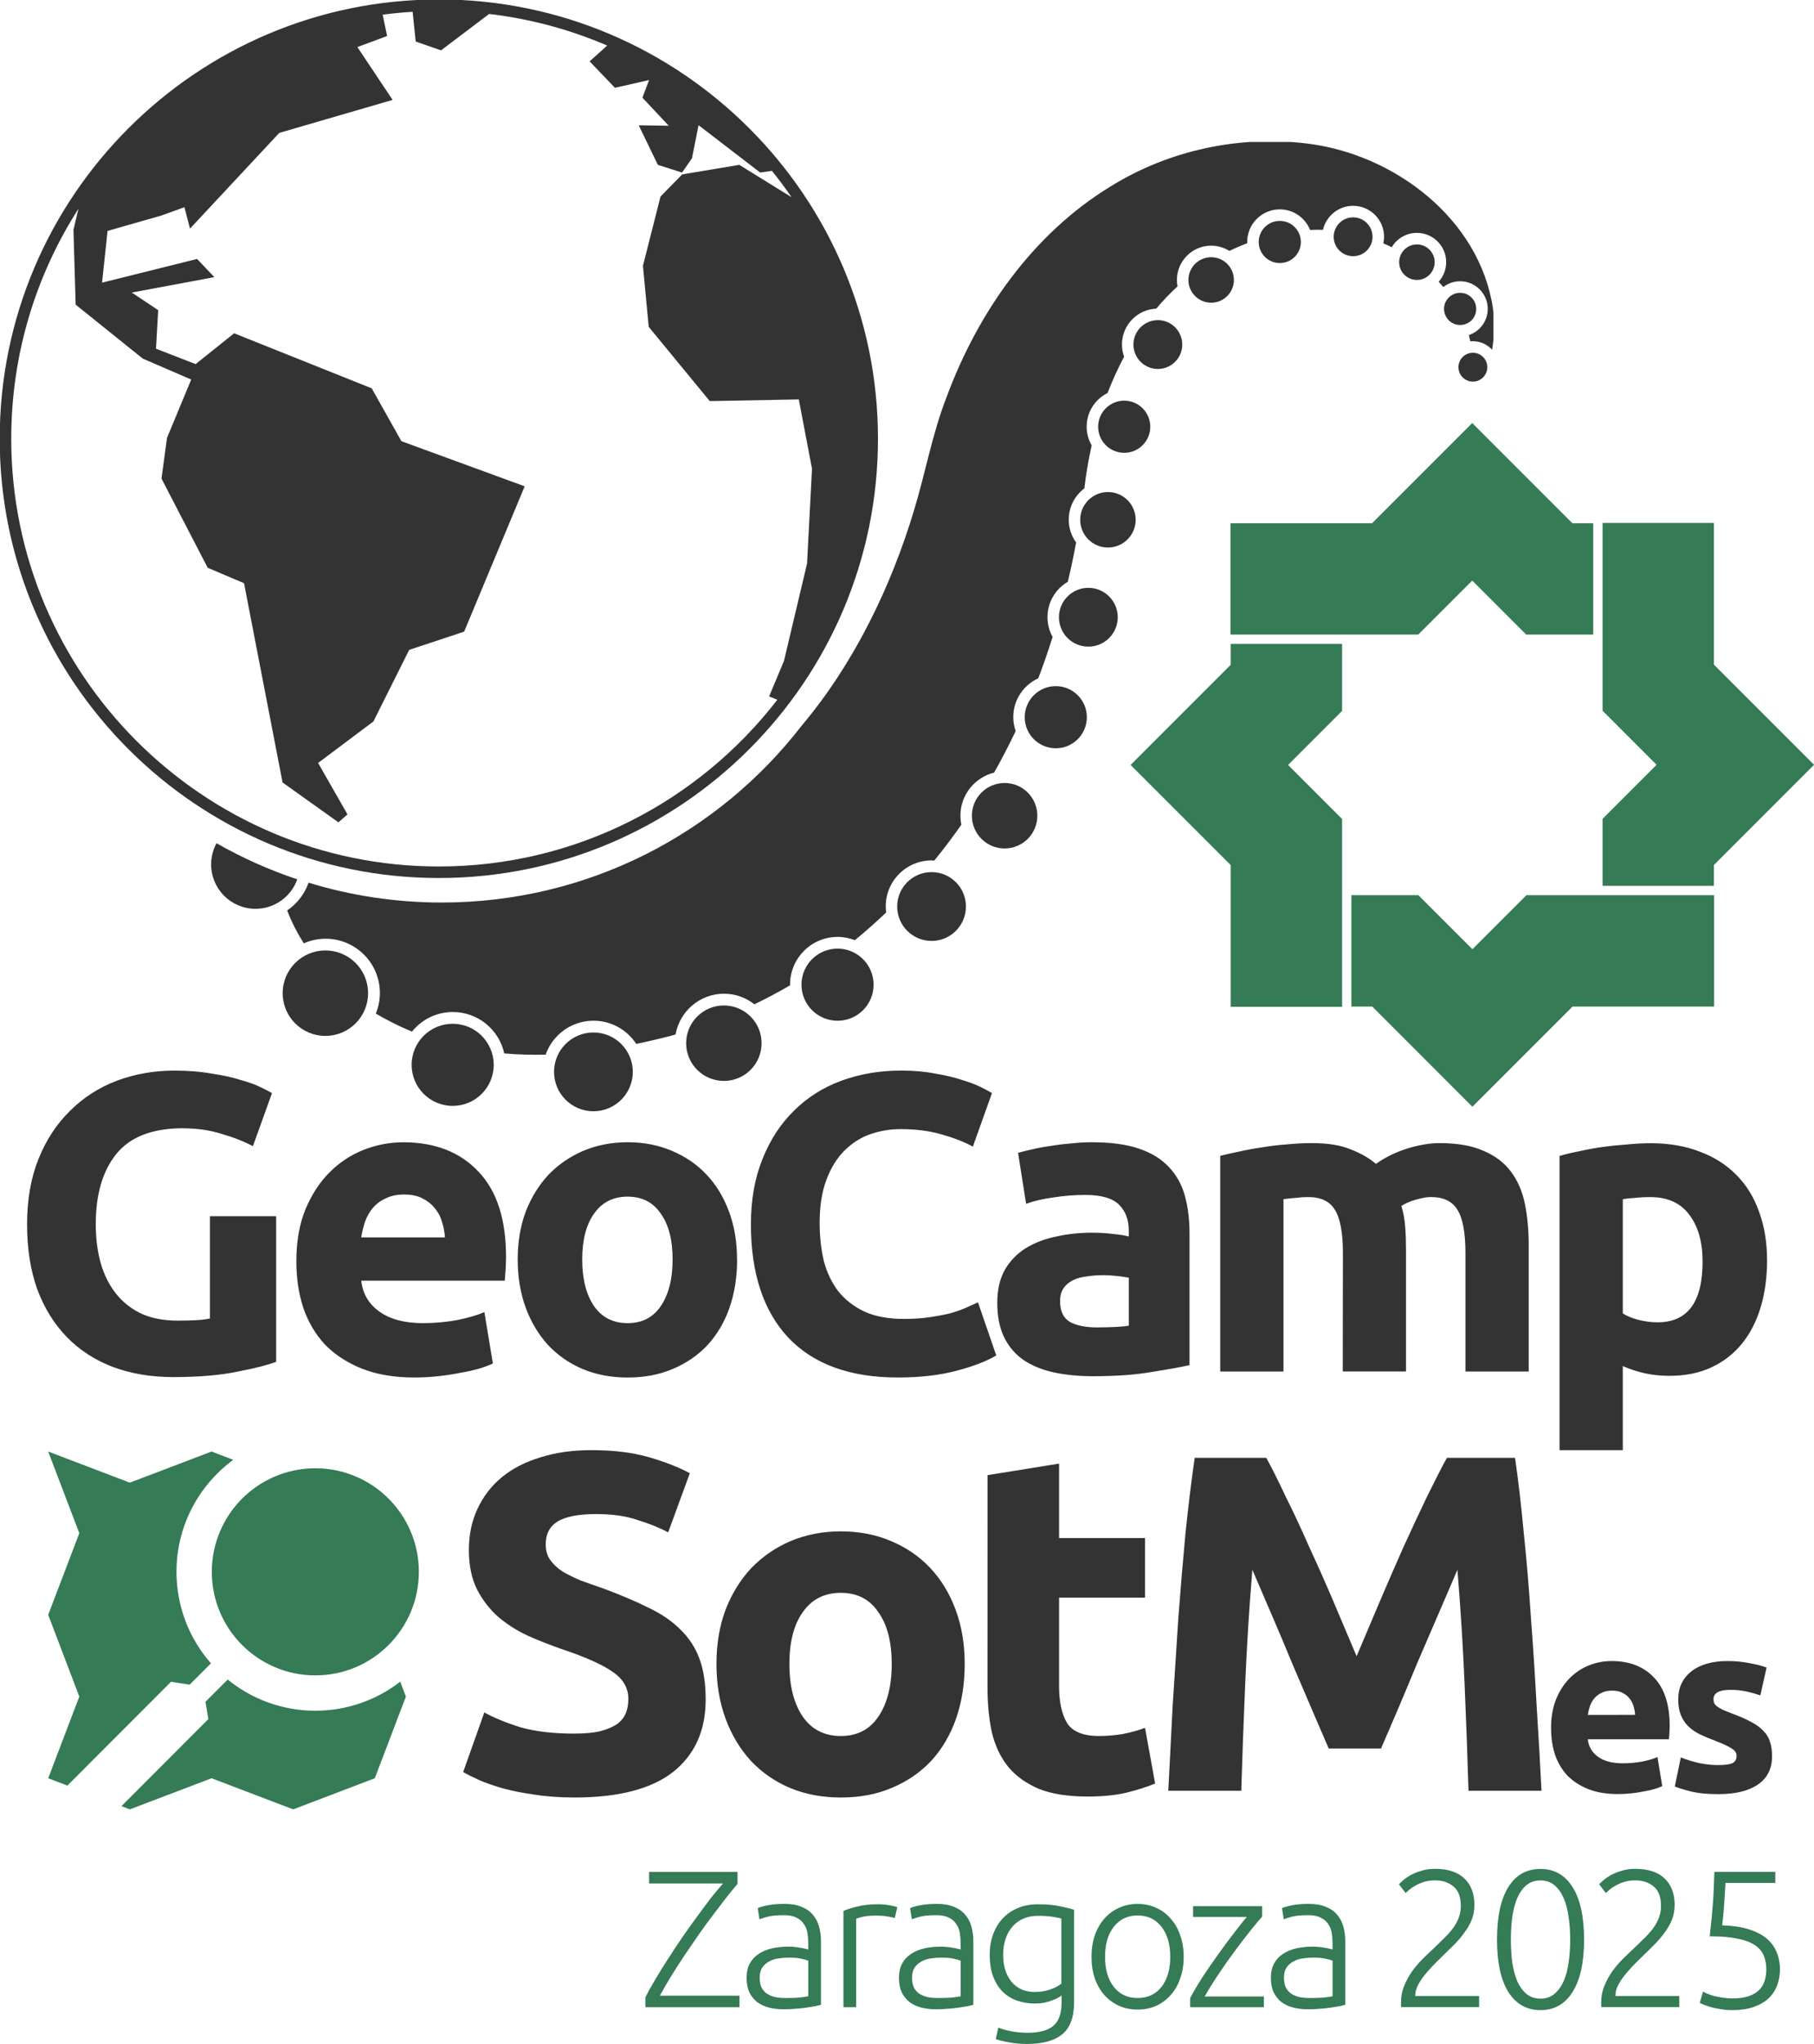 <?xml version="1.0" encoding="UTF-8" standalone="no"?>
<!-- Created with Inkscape (http://www.inkscape.org/) -->

<svg
   width="95.958mm"
   height="108.082mm"
   viewBox="0 0 47.979 54.041"
   version="1.1"
   id="svg1"
   inkscape:version="1.4 (e7c3feb100, 2024-10-09)"
   sodipodi:docname="logo_geocamp_sotm_2025_web.svg"
   xmlns:inkscape="http://www.inkscape.org/namespaces/inkscape"
   xmlns:sodipodi="http://sodipodi.sourceforge.net/DTD/sodipodi-0.dtd"
   xmlns="http://www.w3.org/2000/svg"
   xmlns:svg="http://www.w3.org/2000/svg">
  <path
     d="m 4.846,29.831 q -1.224,0 -1.774,0.685 -0.539,0.674 -0.539,1.852 0,0.572 0.135,1.044 0.135,0.46 0.404,0.797 0.269,0.337 0.674,0.528 0.404,0.18 0.943,0.18 0.292,0 0.494,-0.011 0.213,-0.011 0.37,-0.045 v -2.705 h 1.751 v 3.85 q -0.314,0.123 -1.01,0.258 -0.696,0.146 -1.717,0.146 -0.876,0 -1.594,-0.269 -0.707,-0.269 -1.212,-0.786 -0.505,-0.516 -0.786,-1.268 -0.269,-0.752 -0.269,-1.717 0,-0.977 0.303,-1.729 0.303,-0.752 0.831,-1.268 0.528,-0.528 1.235,-0.797 0.718,-0.269 1.527,-0.269 0.55,0 0.988,0.079 0.449,0.067 0.763,0.168 0.326,0.09 0.528,0.191 0.213,0.101 0.303,0.157 l -0.505,1.403 q -0.359,-0.191 -0.831,-0.326 -0.46,-0.146 -1.01,-0.146 z m 2.992,3.525 q 0,-0.786 0.236,-1.369 0.247,-0.595 0.64,-0.988 0.393,-0.393 0.898,-0.595 0.516,-0.202 1.055,-0.202 1.257,0 1.987,0.775 0.73,0.763 0.73,2.256 0,0.146 -0.011,0.326 -0.011,0.168 -0.022,0.303 H 9.555 q 0.056,0.516 0.483,0.819 0.427,0.303 1.145,0.303 0.46,0 0.898,-0.079 0.449,-0.09 0.73,-0.213 l 0.225,1.358 q -0.135,0.067 -0.359,0.135 -0.225,0.067 -0.505,0.112 -0.269,0.056 -0.584,0.09 -0.314,0.034 -0.629,0.034 -0.797,0 -1.392,-0.236 -0.584,-0.236 -0.977,-0.64 -0.382,-0.415 -0.572,-0.977 -0.18,-0.561 -0.18,-1.212 z m 3.929,-0.64 q -0.011,-0.213 -0.079,-0.415 -0.056,-0.202 -0.191,-0.359 -0.123,-0.157 -0.326,-0.258 -0.191,-0.101 -0.483,-0.101 -0.281,0 -0.483,0.101 -0.202,0.09 -0.337,0.247 -0.135,0.157 -0.213,0.37 -0.067,0.202 -0.101,0.415 z m 7.729,0.584 q 0,0.696 -0.202,1.28 -0.202,0.572 -0.584,0.988 -0.382,0.404 -0.92,0.629 -0.528,0.225 -1.19,0.225 -0.651,0 -1.19,-0.225 -0.528,-0.225 -0.909,-0.629 -0.382,-0.415 -0.595,-0.988 -0.213,-0.584 -0.213,-1.28 0,-0.696 0.213,-1.268 0.225,-0.572 0.606,-0.977 0.393,-0.404 0.92,-0.629 0.539,-0.225 1.167,-0.225 0.64,0 1.167,0.225 0.539,0.225 0.92,0.629 0.382,0.404 0.595,0.977 0.213,0.572 0.213,1.268 z m -1.706,0 q 0,-0.775 -0.314,-1.212 -0.303,-0.449 -0.876,-0.449 -0.572,0 -0.887,0.449 -0.314,0.438 -0.314,1.212 0,0.775 0.314,1.235 0.314,0.449 0.887,0.449 0.572,0 0.876,-0.449 0.314,-0.46 0.314,-1.235 z m 5.955,3.121 q -1.897,0 -2.896,-1.055 -0.988,-1.055 -0.988,-2.997 0,-0.965 0.303,-1.717 0.303,-0.763 0.831,-1.28 0.528,-0.528 1.257,-0.797 0.73,-0.269 1.583,-0.269 0.494,0 0.898,0.079 0.404,0.067 0.707,0.168 0.303,0.09 0.505,0.191 0.202,0.101 0.292,0.157 l -0.505,1.414 q -0.359,-0.191 -0.842,-0.326 -0.471,-0.135 -1.078,-0.135 -0.404,0 -0.797,0.135 -0.382,0.135 -0.685,0.438 -0.292,0.292 -0.471,0.763 -0.18,0.471 -0.18,1.145 0,0.539 0.112,1.01 0.123,0.46 0.382,0.797 0.269,0.337 0.696,0.539 0.427,0.191 1.033,0.191 0.382,0 0.685,-0.045 0.303,-0.045 0.539,-0.101 0.236,-0.067 0.415,-0.146 0.18,-0.079 0.326,-0.146 l 0.483,1.403 q -0.37,0.225 -1.044,0.404 -0.674,0.18 -1.56,0.18 z m 5.281,-1.325 q 0.247,0 0.471,-0.011 0.225,-0.011 0.359,-0.034 v -1.268 q -0.101,-0.022 -0.303,-0.045 -0.202,-0.022 -0.37,-0.022 -0.236,0 -0.449,0.034 -0.202,0.022 -0.359,0.101 -0.157,0.079 -0.247,0.213 -0.09,0.135 -0.09,0.337 0,0.393 0.258,0.55 0.269,0.146 0.73,0.146 z m -0.135,-4.894 q 0.741,0 1.235,0.168 0.494,0.168 0.786,0.483 0.303,0.314 0.427,0.763 0.123,0.449 0.123,0.999 v 3.48 q -0.359,0.079 -0.999,0.18 -0.64,0.112 -1.549,0.112 -0.572,0 -1.044,-0.101 -0.46,-0.101 -0.797,-0.326 -0.337,-0.236 -0.516,-0.606 -0.18,-0.37 -0.18,-0.909 0,-0.516 0.202,-0.876 0.213,-0.359 0.561,-0.572 0.348,-0.213 0.797,-0.303 0.449,-0.101 0.932,-0.101 0.326,0 0.572,0.034 0.258,0.022 0.415,0.067 v -0.157 q 0,-0.427 -0.258,-0.685 -0.258,-0.258 -0.898,-0.258 -0.427,0 -0.842,0.067 -0.415,0.056 -0.718,0.168 l -0.213,-1.347 q 0.146,-0.045 0.359,-0.09 0.225,-0.056 0.483,-0.09 0.258,-0.045 0.539,-0.067 0.292,-0.034 0.584,-0.034 z m 6.628,2.93 q 0,-0.808 -0.213,-1.145 -0.202,-0.337 -0.707,-0.337 -0.157,0 -0.326,0.022 -0.168,0.011 -0.326,0.034 v 4.557 h -1.673 v -5.702 q 0.213,-0.056 0.494,-0.112 0.292,-0.067 0.606,-0.112 0.326,-0.056 0.662,-0.079 0.337,-0.034 0.662,-0.034 0.64,0 1.033,0.168 0.404,0.157 0.662,0.382 0.359,-0.258 0.819,-0.404 0.471,-0.146 0.864,-0.146 0.707,0 1.156,0.202 0.46,0.191 0.73,0.55 0.269,0.359 0.37,0.853 0.101,0.494 0.101,1.1 v 3.334 h -1.673 v -3.132 q 0,-0.808 -0.213,-1.145 -0.202,-0.337 -0.707,-0.337 -0.135,0 -0.382,0.067 -0.236,0.067 -0.393,0.168 0.079,0.258 0.101,0.55 0.022,0.281 0.022,0.606 v 3.222 h -1.673 z m 9.513,0.225 q 0,-0.775 -0.348,-1.235 -0.348,-0.471 -1.033,-0.471 -0.225,0 -0.415,0.022 -0.191,0.011 -0.314,0.034 v 3.02 q 0.157,0.101 0.404,0.168 0.258,0.067 0.516,0.067 1.19,0 1.19,-1.605 z m 1.706,-0.045 q 0,0.685 -0.168,1.246 -0.168,0.561 -0.494,0.965 -0.326,0.404 -0.808,0.629 -0.483,0.225 -1.111,0.225 -0.348,0 -0.651,-0.067 -0.303,-0.067 -0.584,-0.191 v 2.223 h -1.673 v -7.779 q 0.225,-0.067 0.516,-0.123 0.292,-0.067 0.606,-0.112 0.326,-0.045 0.651,-0.067 0.337,-0.034 0.64,-0.034 0.73,0 1.302,0.225 0.572,0.213 0.965,0.617 0.393,0.393 0.595,0.965 0.213,0.572 0.213,1.28 z"
     id="text4"
     style="-inkscape-font-specification:'Ubuntu, Bold';display:inline;fill:#333333;stroke-width:1.058;stroke-linecap:round;stroke-linejoin:round;paint-order:stroke fill markers"
     inkscape:label="geocamp"
     aria-label="GeoCamp" />
  <sodipodi:namedview
     id="namedview1"
     pagecolor="#ffffff"
     bordercolor="#000000"
     borderopacity="0.25"
     inkscape:showpageshadow="2"
     inkscape:pageopacity="0.0"
     inkscape:pagecheckerboard="0"
     inkscape:deskcolor="#d1d1d1"
     inkscape:document-units="mm"
     inkscape:zoom="1"
     inkscape:cx="41.5"
     inkscape:cy="77.5"
     inkscape:window-width="2560"
     inkscape:window-height="1364"
     inkscape:window-x="0"
     inkscape:window-y="0"
     inkscape:window-maximized="1"
     inkscape:current-layer="svg1" />
  <defs
     id="defs1">
    <clipPath
       clipPathUnits="userSpaceOnUse"
       id="clipPath299">
      <path
         d="M 0,595.276 H 841.89 V 0 H 0 Z"
         transform="matrix(1.333,0,0,-1.333,0,793.701)"
         id="path299" />
    </clipPath>
    <clipPath
       clipPathUnits="userSpaceOnUse"
       id="clipPath240">
      <path
         d="m 109.556,208.221 h 96.039 v -72.586 h -96.039 z"
         transform="matrix(1.333,0,0,-1.333,0,793.701)"
         id="path240" />
    </clipPath>
    <clipPath
       clipPathUnits="userSpaceOnUse"
       id="clipPath239">
      <path
         d="m 202.924,192.395 h 2.16 v -2.16 h -2.16 z"
         transform="translate(-205.084,-191.316)"
         id="path239" />
    </clipPath>
    <clipPath
       clipPathUnits="userSpaceOnUse"
       id="clipPath242">
      <path
         d="m 109.556,208.221 h 96.039 v -72.586 h -96.039 z"
         transform="matrix(1.333,0,0,-1.333,0,793.701)"
         id="path242" />
    </clipPath>
    <clipPath
       clipPathUnits="userSpaceOnUse"
       id="clipPath241">
      <path
         d="m 201.846,196.881 h 2.409 v -2.409 h -2.409 z"
         transform="translate(-203.05,-196.881)"
         id="path241" />
    </clipPath>
    <clipPath
       clipPathUnits="userSpaceOnUse"
       id="clipPath244">
      <path
         d="m 109.556,208.221 h 96.039 v -72.586 h -96.039 z"
         transform="matrix(1.333,0,0,-1.333,0,793.701)"
         id="path244" />
    </clipPath>
    <clipPath
       clipPathUnits="userSpaceOnUse"
       id="clipPath243">
      <path
         d="m 198.486,200.502 h 2.658 v -2.658 h -2.658 z"
         transform="translate(-199.814,-200.502)"
         id="path243" />
    </clipPath>
    <clipPath
       clipPathUnits="userSpaceOnUse"
       id="clipPath246">
      <path
         d="m 109.556,208.221 h 96.039 v -72.586 h -96.039 z"
         transform="matrix(1.333,0,0,-1.333,0,793.701)"
         id="path246" />
    </clipPath>
    <clipPath
       clipPathUnits="userSpaceOnUse"
       id="clipPath245">
      <path
         d="m 193.586,202.528 h 2.907 v -2.907 h -2.907 z"
         transform="translate(-195.038,-202.528)"
         id="path245" />
    </clipPath>
    <clipPath
       clipPathUnits="userSpaceOnUse"
       id="clipPath248">
      <path
         d="m 109.556,208.221 h 96.039 v -72.586 h -96.039 z"
         transform="matrix(1.333,0,0,-1.333,0,793.701)"
         id="path248" />
    </clipPath>
    <clipPath
       clipPathUnits="userSpaceOnUse"
       id="clipPath247">
      <path
         d="m 187.972,202.263 h 3.156 v -3.156 h -3.156 z"
         transform="translate(-189.549,-202.263)"
         id="path247" />
    </clipPath>
    <clipPath
       clipPathUnits="userSpaceOnUse"
       id="clipPath250">
      <path
         d="m 109.556,208.221 h 96.039 v -72.586 h -96.039 z"
         transform="matrix(1.333,0,0,-1.333,0,793.701)"
         id="path250" />
    </clipPath>
    <clipPath
       clipPathUnits="userSpaceOnUse"
       id="clipPath249">
      <path
         d="m 182.71,199.545 h 3.405 v -3.405 h -3.405 z"
         transform="translate(-184.411,-199.545)"
         id="path249" />
    </clipPath>
    <clipPath
       clipPathUnits="userSpaceOnUse"
       id="clipPath252">
      <path
         d="m 109.556,208.221 h 96.039 v -72.586 h -96.039 z"
         transform="matrix(1.333,0,0,-1.333,0,793.701)"
         id="path252" />
    </clipPath>
    <clipPath
       clipPathUnits="userSpaceOnUse"
       id="clipPath251">
      <path
         d="m 178.595,194.837 h 3.655 v -3.655 h -3.655 z"
         transform="translate(-180.421,-194.837)"
         id="path251" />
    </clipPath>
    <clipPath
       clipPathUnits="userSpaceOnUse"
       id="clipPath254">
      <path
         d="m 109.556,208.221 h 96.039 v -72.586 h -96.039 z"
         transform="matrix(1.333,0,0,-1.333,0,793.701)"
         id="path254" />
    </clipPath>
    <clipPath
       clipPathUnits="userSpaceOnUse"
       id="clipPath253">
      <path
         d="m 175.953,188.811 h 3.904 v -3.904 h -3.904 z"
         transform="translate(-177.903,-188.811)"
         id="path253" />
    </clipPath>
    <clipPath
       clipPathUnits="userSpaceOnUse"
       id="clipPath256">
      <path
         d="m 109.556,208.221 h 96.039 v -72.586 h -96.039 z"
         transform="matrix(1.333,0,0,-1.333,0,793.701)"
         id="path256" />
    </clipPath>
    <clipPath
       clipPathUnits="userSpaceOnUse"
       id="clipPath255">
      <path
         d="m 174.61,181.974 h 4.153 v -4.154 h -4.153 z"
         transform="translate(-176.685,-181.974)"
         id="path255" />
    </clipPath>
    <clipPath
       clipPathUnits="userSpaceOnUse"
       id="clipPath258">
      <path
         d="m 109.556,208.221 h 96.039 v -72.586 h -96.039 z"
         transform="matrix(1.333,0,0,-1.333,0,793.701)"
         id="path258" />
    </clipPath>
    <clipPath
       clipPathUnits="userSpaceOnUse"
       id="clipPath257">
      <path
         d="m 173.018,174.805 h 4.403 v -4.403 h -4.403 z"
         transform="translate(-175.218,-174.805)"
         id="path257" />
    </clipPath>
    <clipPath
       clipPathUnits="userSpaceOnUse"
       id="clipPath260">
      <path
         d="m 109.556,208.221 h 96.039 v -72.586 h -96.039 z"
         transform="matrix(1.333,0,0,-1.333,0,793.701)"
         id="path260" />
    </clipPath>
    <clipPath
       clipPathUnits="userSpaceOnUse"
       id="clipPath259">
      <path
         d="m 170.457,167.45 h 4.651 v -4.652 h -4.651 z"
         transform="translate(-172.781,-167.45)"
         id="path259" />
    </clipPath>
    <clipPath
       clipPathUnits="userSpaceOnUse"
       id="clipPath262">
      <path
         d="m 109.556,208.221 h 96.039 v -72.586 h -96.039 z"
         transform="matrix(1.333,0,0,-1.333,0,793.701)"
         id="path262" />
    </clipPath>
    <clipPath
       clipPathUnits="userSpaceOnUse"
       id="clipPath261">
      <path
         d="m 166.501,160.202 h 4.901 v -4.901 h -4.901 z"
         transform="translate(-168.95,-160.202)"
         id="path261" />
    </clipPath>
    <clipPath
       clipPathUnits="userSpaceOnUse"
       id="clipPath264">
      <path
         d="m 109.556,208.221 h 96.039 v -72.586 h -96.039 z"
         transform="matrix(1.333,0,0,-1.333,0,793.701)"
         id="path264" />
    </clipPath>
    <clipPath
       clipPathUnits="userSpaceOnUse"
       id="clipPath263">
      <path
         d="m 160.908,153.532 h 5.15 v -5.15 h -5.15 z"
         transform="translate(-163.481,-153.532)"
         id="path263" />
    </clipPath>
    <clipPath
       clipPathUnits="userSpaceOnUse"
       id="clipPath266">
      <path
         d="m 109.556,208.221 h 96.039 v -72.586 h -96.039 z"
         transform="matrix(1.333,0,0,-1.333,0,793.701)"
         id="path266" />
    </clipPath>
    <clipPath
       clipPathUnits="userSpaceOnUse"
       id="clipPath265">
      <path
         d="m 153.746,147.807 h 5.399 v -5.399 h -5.399 z"
         transform="translate(-156.443,-147.807)"
         id="path265" />
    </clipPath>
    <clipPath
       clipPathUnits="userSpaceOnUse"
       id="clipPath268">
      <path
         d="m 109.556,208.221 h 96.039 v -72.586 h -96.039 z"
         transform="matrix(1.333,0,0,-1.333,0,793.701)"
         id="path268" />
    </clipPath>
    <clipPath
       clipPathUnits="userSpaceOnUse"
       id="clipPath267">
      <path
         d="m 145.112,143.553 h 5.649 v -5.648 h -5.649 z"
         transform="translate(-147.934,-143.553)"
         id="path267" />
    </clipPath>
    <clipPath
       clipPathUnits="userSpaceOnUse"
       id="clipPath270">
      <path
         d="m 109.556,208.221 h 96.039 v -72.586 h -96.039 z"
         transform="matrix(1.333,0,0,-1.333,0,793.701)"
         id="path270" />
    </clipPath>
    <clipPath
       clipPathUnits="userSpaceOnUse"
       id="clipPath269">
      <path
         d="m 135.223,141.533 h 5.898 v -5.898 h -5.898 z"
         transform="translate(-138.17,-141.533)"
         id="path269" />
    </clipPath>
    <clipPath
       clipPathUnits="userSpaceOnUse"
       id="clipPath272">
      <path
         d="m 109.556,208.221 h 96.039 v -72.586 h -96.039 z"
         transform="matrix(1.333,0,0,-1.333,0,793.701)"
         id="path272" />
    </clipPath>
    <clipPath
       clipPathUnits="userSpaceOnUse"
       id="clipPath271">
      <path
         d="m 124.562,142.184 h 6.147 v -6.147 h -6.147 z"
         transform="translate(-127.633,-142.184)"
         id="path271" />
    </clipPath>
    <clipPath
       clipPathUnits="userSpaceOnUse"
       id="clipPath274">
      <path
         d="m 109.556,208.221 h 96.039 v -72.586 h -96.039 z"
         transform="matrix(1.333,0,0,-1.333,0,793.701)"
         id="path274" />
    </clipPath>
    <clipPath
       clipPathUnits="userSpaceOnUse"
       id="clipPath273">
      <path
         d="m 114.909,147.67 h 6.396 v -6.396 h -6.396 z"
         transform="translate(-118.105,-147.67)"
         id="path273" />
    </clipPath>
    <clipPath
       clipPathUnits="userSpaceOnUse"
       id="clipPath276">
      <path
         d="m 109.556,208.221 h 96.039 v -72.586 h -96.039 z"
         transform="matrix(1.333,0,0,-1.333,0,793.701)"
         id="path276" />
    </clipPath>
    <clipPath
       clipPathUnits="userSpaceOnUse"
       id="clipPath275">
      <path
         d="m 115.228,208.221 h 90.367 v -68.373 h -90.367 z"
         transform="translate(-195.038,-203.392)"
         id="path275" />
    </clipPath>
    <clipPath
       clipPathUnits="userSpaceOnUse"
       id="clipPath278">
      <path
         d="m 109.556,208.221 h 96.039 v -72.586 h -96.039 z"
         transform="matrix(1.333,0,0,-1.333,0,793.701)"
         id="path278" />
    </clipPath>
    <clipPath
       clipPathUnits="userSpaceOnUse"
       id="clipPath277">
      <path
         d="m 109.556,155.694 h 6.449 v -4.909 h -6.449 z"
         transform="translate(-109.959,-155.694)"
         id="path277" />
    </clipPath>
    <clipPath
       clipPathUnits="userSpaceOnUse"
       id="clipPath301">
      <path
         d="M 0,595.276 H 841.89 V 0 H 0 Z"
         transform="translate(-126.8,-153.259)"
         id="path301" />
    </clipPath>
    <clipPath
       clipPathUnits="userSpaceOnUse"
       id="clipPath303">
      <path
         d="M 0,595.276 H 841.89 V 0 H 0 Z"
         transform="translate(-110.865,-115.804)"
         id="path303" />
    </clipPath>
    <clipPath
       clipPathUnits="userSpaceOnUse"
       id="clipPath305">
      <path
         d="M 0,595.276 H 841.89 V 0 H 0 Z"
         transform="translate(-128.578,-124.817)"
         id="path305" />
    </clipPath>
    <clipPath
       clipPathUnits="userSpaceOnUse"
       id="clipPath307">
      <path
         d="M 0,595.276 H 841.89 V 0 H 0 Z"
         transform="translate(-141.869,-128.171)"
         id="path307" />
    </clipPath>
    <clipPath
       clipPathUnits="userSpaceOnUse"
       id="clipPath309">
      <path
         d="M 0,595.276 H 841.89 V 0 H 0 Z"
         transform="translate(-166.99,-116.883)"
         id="path309" />
    </clipPath>
    <clipPath
       clipPathUnits="userSpaceOnUse"
       id="clipPath311">
      <path
         d="M 0,595.276 H 841.89 V 0 H 0 Z"
         transform="translate(-175.253,-118.283)"
         id="path311" />
    </clipPath>
    <clipPath
       clipPathUnits="userSpaceOnUse"
       id="clipPath313">
      <path
         d="M 0,595.276 H 841.89 V 0 H 0 Z"
         transform="translate(-195.605,-126.8)"
         id="path313" />
    </clipPath>
    <clipPath
       clipPathUnits="userSpaceOnUse"
       id="clipPath315">
      <path
         d="M 0,595.276 H 841.89 V 0 H 0 Z"
         transform="translate(-222.097,-123.227)"
         id="path315" />
    </clipPath>
    <clipPath
       clipPathUnits="userSpaceOnUse"
       id="clipPath476">
      <path
         d="M 0,595.276 H 841.89 V 0 H 0 Z"
         transform="translate(-213.351,-178.986)"
         id="path476" />
    </clipPath>
    <clipPath
       clipPathUnits="userSpaceOnUse"
       id="clipPath478">
      <path
         d="M 0,595.276 H 841.89 V 0 H 0 Z"
         transform="translate(-186.172,-169.939)"
         id="path478" />
    </clipPath>
    <clipPath
       clipPathUnits="userSpaceOnUse"
       id="clipPath480">
      <path
         d="M 0,595.276 H 841.89 V 0 H 0 Z"
         transform="translate(-195.218,-142.76)"
         id="path480" />
    </clipPath>
    <clipPath
       clipPathUnits="userSpaceOnUse"
       id="clipPath482">
      <path
         d="M 0,595.276 H 841.89 V 0 H 0 Z"
         transform="translate(-222.398,-151.806)"
         id="path482" />
    </clipPath>
    <clipPath
       clipPathUnits="userSpaceOnUse"
       id="clipPath303-2">
      <path
         d="M 0,595.276 H 841.89 V 0 H 0 Z"
         transform="translate(-110.865,-115.804)"
         id="path303-4" />
    </clipPath>
    <clipPath
       clipPathUnits="userSpaceOnUse"
       id="clipPath305-7">
      <path
         d="M 0,595.276 H 841.89 V 0 H 0 Z"
         transform="translate(-128.578,-124.817)"
         id="path305-4" />
    </clipPath>
    <clipPath
       clipPathUnits="userSpaceOnUse"
       id="clipPath307-1">
      <path
         d="M 0,595.276 H 841.89 V 0 H 0 Z"
         transform="translate(-141.869,-128.171)"
         id="path307-6" />
    </clipPath>
    <clipPath
       clipPathUnits="userSpaceOnUse"
       id="clipPath309-1">
      <path
         d="M 0,595.276 H 841.89 V 0 H 0 Z"
         transform="translate(-166.99,-116.883)"
         id="path309-6" />
    </clipPath>
    <clipPath
       clipPathUnits="userSpaceOnUse"
       id="clipPath311-8">
      <path
         d="M 0,595.276 H 841.89 V 0 H 0 Z"
         transform="translate(-175.253,-118.283)"
         id="path311-7" />
    </clipPath>
    <clipPath
       clipPathUnits="userSpaceOnUse"
       id="clipPath313-0">
      <path
         d="M 0,595.276 H 841.89 V 0 H 0 Z"
         transform="translate(-195.605,-126.8)"
         id="path313-4" />
    </clipPath>
    <clipPath
       clipPathUnits="userSpaceOnUse"
       id="clipPath315-9">
      <path
         d="M 0,595.276 H 841.89 V 0 H 0 Z"
         transform="translate(-222.097,-123.227)"
         id="path315-6" />
    </clipPath>
  </defs>
  <path
     d="m 19.506,49.812 q -0.124,0.145 -0.289,0.351 -0.16,0.207 -0.346,0.454 -0.186,0.243 -0.382,0.522 -0.191,0.274 -0.382,0.558 -0.186,0.279 -0.356,0.553 -0.165,0.274 -0.299,0.516 h 2.107 v 0.305 h -2.489 v -0.263 q 0.114,-0.222 0.269,-0.485 0.16,-0.269 0.341,-0.547 0.181,-0.284 0.377,-0.568 0.196,-0.284 0.387,-0.542 0.191,-0.263 0.361,-0.485 0.176,-0.222 0.32,-0.382 h -1.957 v -0.305 h 2.339 z m 1.279,3.016 q 0.196,0 0.341,-0.01 0.15,-0.015 0.253,-0.036 v -0.94 q -0.057,-0.026 -0.181,-0.052 -0.124,-0.031 -0.341,-0.031 -0.124,0 -0.258,0.021 -0.134,0.015 -0.248,0.077 -0.114,0.057 -0.186,0.16 -0.072,0.103 -0.072,0.274 0,0.15 0.046,0.253 0.052,0.103 0.139,0.165 0.093,0.062 0.217,0.093 0.129,0.026 0.289,0.026 z m -0.031,-2.489 q 0.263,0 0.444,0.077 0.186,0.072 0.299,0.207 0.114,0.129 0.165,0.31 0.052,0.181 0.052,0.392 v 1.683 q -0.052,0.015 -0.15,0.036 -0.098,0.015 -0.227,0.036 -0.129,0.021 -0.289,0.031 -0.155,0.015 -0.32,0.015 -0.212,0 -0.392,-0.046 -0.176,-0.046 -0.31,-0.145 -0.129,-0.103 -0.207,-0.258 -0.072,-0.16 -0.072,-0.387 0,-0.217 0.083,-0.372 0.083,-0.155 0.232,-0.253 0.15,-0.103 0.356,-0.15 0.207,-0.046 0.449,-0.046 0.072,0 0.15,0.01 0.083,0.005 0.155,0.021 0.077,0.01 0.129,0.026 0.057,0.01 0.077,0.021 V 51.382 q 0,-0.139 -0.021,-0.269 -0.021,-0.134 -0.093,-0.238 -0.067,-0.108 -0.196,-0.17 -0.124,-0.067 -0.33,-0.067 -0.294,0 -0.439,0.041 -0.145,0.041 -0.212,0.067 l -0.046,-0.294 q 0.088,-0.041 0.269,-0.077 0.186,-0.036 0.444,-0.036 z m 2.462,0.01 q 0.165,0 0.31,0.026 0.15,0.026 0.207,0.052 l -0.067,0.289 q -0.041,-0.021 -0.17,-0.041 -0.124,-0.026 -0.33,-0.026 -0.217,0 -0.351,0.031 -0.129,0.031 -0.17,0.052 v 2.339 h -0.336 v -2.546 q 0.129,-0.057 0.356,-0.114 0.227,-0.062 0.553,-0.062 z m 1.599,2.479 q 0.196,0 0.341,-0.01 0.15,-0.015 0.253,-0.036 v -0.94 q -0.057,-0.026 -0.181,-0.052 -0.124,-0.031 -0.341,-0.031 -0.124,0 -0.258,0.021 -0.134,0.015 -0.248,0.077 -0.114,0.057 -0.186,0.16 -0.072,0.103 -0.072,0.274 0,0.15 0.046,0.253 0.052,0.103 0.139,0.165 0.093,0.062 0.217,0.093 0.129,0.026 0.289,0.026 z m -0.031,-2.489 q 0.263,0 0.444,0.077 0.186,0.072 0.299,0.207 0.114,0.129 0.165,0.31 0.052,0.181 0.052,0.392 v 1.683 q -0.052,0.015 -0.15,0.036 -0.098,0.015 -0.227,0.036 -0.129,0.021 -0.289,0.031 -0.155,0.015 -0.32,0.015 -0.212,0 -0.392,-0.046 -0.176,-0.046 -0.31,-0.145 -0.129,-0.103 -0.207,-0.258 -0.072,-0.16 -0.072,-0.387 0,-0.217 0.083,-0.372 0.083,-0.155 0.232,-0.253 0.15,-0.103 0.356,-0.15 0.207,-0.046 0.449,-0.046 0.072,0 0.15,0.01 0.083,0.005 0.155,0.021 0.077,0.01 0.129,0.026 0.057,0.01 0.077,0.021 v -0.165 q 0,-0.139 -0.021,-0.269 -0.021,-0.134 -0.093,-0.238 -0.067,-0.108 -0.196,-0.17 -0.124,-0.067 -0.33,-0.067 -0.294,0 -0.439,0.041 -0.145,0.041 -0.212,0.067 l -0.046,-0.294 q 0.088,-0.041 0.269,-0.077 0.186,-0.036 0.444,-0.036 z m 3.293,2.422 q -0.031,0.026 -0.093,0.062 -0.062,0.031 -0.155,0.067 -0.088,0.036 -0.207,0.062 -0.114,0.021 -0.258,0.021 -0.232,0 -0.449,-0.072 -0.217,-0.072 -0.382,-0.227 -0.16,-0.155 -0.258,-0.398 -0.098,-0.248 -0.098,-0.599 0,-0.284 0.088,-0.527 0.088,-0.243 0.248,-0.418 0.165,-0.181 0.398,-0.279 0.238,-0.103 0.532,-0.103 0.372,0 0.594,0.052 0.227,0.046 0.372,0.093 v 2.437 q 0,0.599 -0.31,0.852 -0.31,0.258 -0.935,0.258 -0.258,0 -0.47,-0.041 -0.207,-0.036 -0.356,-0.088 l 0.067,-0.305 q 0.124,0.057 0.336,0.098 0.217,0.041 0.434,0.041 0.475,0 0.687,-0.186 0.217,-0.181 0.217,-0.625 z m -0.005,-2.034 q -0.088,-0.026 -0.227,-0.046 -0.139,-0.026 -0.398,-0.026 -0.217,0 -0.387,0.077 -0.165,0.072 -0.284,0.212 -0.119,0.134 -0.181,0.325 -0.062,0.186 -0.062,0.413 0,0.263 0.072,0.454 0.072,0.186 0.186,0.305 0.119,0.119 0.269,0.176 0.15,0.052 0.305,0.052 0.227,0 0.413,-0.067 0.191,-0.067 0.294,-0.155 z m 3.236,1.012 q 0,0.315 -0.093,0.573 -0.088,0.258 -0.253,0.439 -0.16,0.181 -0.382,0.284 -0.222,0.098 -0.491,0.098 -0.269,0 -0.491,-0.098 -0.222,-0.103 -0.387,-0.284 -0.16,-0.181 -0.253,-0.439 -0.088,-0.258 -0.088,-0.573 0,-0.315 0.088,-0.573 0.093,-0.258 0.253,-0.439 0.165,-0.186 0.387,-0.284 0.222,-0.103 0.491,-0.103 0.269,0 0.491,0.103 0.222,0.098 0.382,0.284 0.165,0.181 0.253,0.439 0.093,0.258 0.093,0.573 z m -0.356,0 q 0,-0.501 -0.232,-0.795 -0.232,-0.299 -0.63,-0.299 -0.398,0 -0.63,0.299 -0.232,0.294 -0.232,0.795 0,0.501 0.232,0.795 0.232,0.294 0.63,0.294 0.398,0 0.63,-0.294 0.232,-0.294 0.232,-0.795 z m 2.431,-1.064 q -0.119,0.134 -0.31,0.372 -0.191,0.238 -0.408,0.532 -0.217,0.289 -0.429,0.609 -0.212,0.315 -0.372,0.599 h 1.565 v 0.284 H 31.479 v -0.243 q 0.134,-0.253 0.33,-0.558 0.201,-0.305 0.413,-0.599 0.212,-0.299 0.413,-0.558 0.201,-0.263 0.341,-0.429 h -1.42 v -0.284 h 1.828 z m 1.269,2.153 q 0.196,0 0.341,-0.01 0.15,-0.015 0.253,-0.036 v -0.94 q -0.057,-0.026 -0.181,-0.052 -0.124,-0.031 -0.341,-0.031 -0.124,0 -0.258,0.021 -0.134,0.015 -0.248,0.077 -0.114,0.057 -0.186,0.16 -0.072,0.103 -0.072,0.274 0,0.15 0.046,0.253 0.052,0.103 0.139,0.165 0.093,0.062 0.217,0.093 0.129,0.026 0.289,0.026 z m -0.031,-2.489 q 0.263,0 0.444,0.077 0.186,0.072 0.299,0.207 0.114,0.129 0.165,0.31 0.052,0.181 0.052,0.392 v 1.683 q -0.052,0.015 -0.15,0.036 -0.098,0.015 -0.227,0.036 -0.129,0.021 -0.289,0.031 -0.155,0.015 -0.32,0.015 -0.212,0 -0.392,-0.046 -0.176,-0.046 -0.31,-0.145 -0.129,-0.103 -0.207,-0.258 -0.072,-0.16 -0.072,-0.387 0,-0.217 0.083,-0.372 0.083,-0.155 0.232,-0.253 0.15,-0.103 0.356,-0.15 0.207,-0.046 0.449,-0.046 0.072,0 0.15,0.01 0.083,0.005 0.155,0.021 0.077,0.01 0.129,0.026 0.057,0.01 0.077,0.021 v -0.165 q 0,-0.139 -0.021,-0.269 -0.021,-0.134 -0.093,-0.238 -0.067,-0.108 -0.196,-0.17 -0.124,-0.067 -0.33,-0.067 -0.294,0 -0.439,0.041 -0.145,0.041 -0.212,0.067 l -0.046,-0.294 q 0.088,-0.041 0.269,-0.077 0.186,-0.036 0.444,-0.036 z m 4.376,0.041 q 0,0.201 -0.072,0.382 -0.072,0.176 -0.196,0.341 -0.119,0.165 -0.274,0.32 -0.155,0.155 -0.315,0.31 -0.134,0.129 -0.263,0.263 -0.124,0.129 -0.227,0.263 -0.098,0.129 -0.16,0.258 -0.057,0.124 -0.057,0.248 v 0.01 h 1.688 v 0.294 h -2.06 q 0,-0.01 -0.005,-0.036 0,-0.031 0,-0.088 0,-0.243 0.088,-0.449 0.088,-0.212 0.222,-0.398 0.139,-0.186 0.305,-0.346 0.17,-0.16 0.325,-0.31 0.129,-0.124 0.243,-0.238 0.119,-0.119 0.207,-0.243 0.088,-0.124 0.139,-0.263 0.052,-0.139 0.052,-0.305 0,-0.361 -0.196,-0.516 -0.191,-0.16 -0.485,-0.16 -0.165,0 -0.294,0.041 -0.129,0.041 -0.227,0.098 -0.093,0.052 -0.16,0.108 -0.067,0.057 -0.098,0.088 l -0.176,-0.232 q 0.031,-0.036 0.108,-0.103 0.083,-0.072 0.201,-0.139 0.124,-0.067 0.284,-0.114 0.16,-0.052 0.356,-0.052 0.522,0 0.785,0.258 0.263,0.253 0.263,0.707 z m 0.598,0.904 q 0,-0.909 0.299,-1.389 0.299,-0.48 0.852,-0.48 0.547,0 0.847,0.48 0.305,0.48 0.305,1.389 0,0.904 -0.305,1.384 -0.299,0.48 -0.847,0.48 -0.547,0 -0.852,-0.48 -0.299,-0.48 -0.299,-1.384 z m 1.936,0 q 0,-0.31 -0.041,-0.589 -0.036,-0.284 -0.129,-0.501 -0.093,-0.217 -0.243,-0.346 -0.15,-0.129 -0.372,-0.129 -0.227,0 -0.377,0.129 -0.15,0.129 -0.243,0.346 -0.088,0.217 -0.129,0.501 -0.036,0.279 -0.036,0.589 0,0.31 0.036,0.594 0.041,0.279 0.129,0.496 0.093,0.212 0.243,0.341 0.15,0.129 0.377,0.129 0.222,0 0.372,-0.129 0.15,-0.129 0.243,-0.341 0.093,-0.217 0.129,-0.496 0.041,-0.284 0.041,-0.594 z m 2.761,-0.904 q 0,0.201 -0.072,0.382 -0.072,0.176 -0.196,0.341 -0.119,0.165 -0.274,0.32 -0.155,0.155 -0.315,0.31 -0.134,0.129 -0.263,0.263 -0.124,0.129 -0.227,0.263 -0.098,0.129 -0.16,0.258 -0.057,0.124 -0.057,0.248 v 0.01 h 1.688 v 0.294 h -2.06 q 0,-0.01 -0.005,-0.036 0,-0.031 0,-0.088 0,-0.243 0.088,-0.449 0.088,-0.212 0.222,-0.398 0.139,-0.186 0.305,-0.346 0.17,-0.16 0.325,-0.31 0.129,-0.124 0.243,-0.238 0.119,-0.119 0.207,-0.243 0.088,-0.124 0.139,-0.263 0.052,-0.139 0.052,-0.305 0,-0.361 -0.196,-0.516 -0.191,-0.16 -0.485,-0.16 -0.165,0 -0.294,0.041 -0.129,0.041 -0.227,0.098 -0.093,0.052 -0.16,0.108 -0.067,0.057 -0.098,0.088 l -0.175,-0.232 q 0.031,-0.036 0.108,-0.103 0.083,-0.072 0.201,-0.139 0.124,-0.067 0.284,-0.114 0.16,-0.052 0.356,-0.052 0.522,0 0.785,0.258 0.263,0.253 0.263,0.707 z m 1.527,2.458 q 0.258,0 0.429,-0.057 0.176,-0.062 0.279,-0.165 0.103,-0.103 0.145,-0.238 0.046,-0.139 0.046,-0.299 0,-0.207 -0.067,-0.372 -0.067,-0.165 -0.238,-0.279 -0.17,-0.114 -0.46,-0.17 -0.289,-0.062 -0.733,-0.062 0.031,-0.263 0.052,-0.48 0.021,-0.222 0.036,-0.423 0.015,-0.207 0.021,-0.398 0.01,-0.196 0.015,-0.403 h 1.611 v 0.294 h -1.317 q -0.005,0.098 -0.015,0.253 -0.01,0.155 -0.021,0.32 -0.01,0.16 -0.026,0.31 -0.015,0.15 -0.026,0.238 0.398,0.01 0.687,0.098 0.289,0.088 0.475,0.238 0.186,0.15 0.274,0.361 0.093,0.212 0.093,0.47 0,0.227 -0.077,0.423 -0.072,0.196 -0.227,0.341 -0.155,0.145 -0.392,0.227 -0.238,0.083 -0.563,0.083 -0.165,0 -0.31,-0.026 -0.139,-0.021 -0.253,-0.052 -0.108,-0.031 -0.186,-0.062 -0.077,-0.031 -0.114,-0.052 l 0.088,-0.299 q 0.031,0.021 0.103,0.052 0.077,0.031 0.176,0.062 0.103,0.026 0.227,0.046 0.129,0.021 0.269,0.021 z"
     id="text3"
     style="-inkscape-font-specification:'Ubuntu, Light';fill:#347b56;stroke-width:1.058;stroke-linecap:round;stroke-linejoin:round;paint-order:stroke fill markers"
     inkscape:label="zaragoza 2025"
     aria-label="Zaragoza 2025" />
  <g
     inkscape:groupmode="layer"
     id="layer2"
     inkscape:label="sotmes"
     transform="translate(-6.109,-5.172)">
    <g
       id="g1"
       transform="matrix(0.299,0,0,0.299,7.115,34.256)"
       style="fill:#347b56;fill-opacity:1;stroke-width:3.345">
      <g
         id="g27"
         style="fill:#347b56;fill-opacity:1;stroke-width:3.345"
         transform="matrix(0.265,0,0,0.265,-66.346,-51.525)">
        <circle
           fill="#40CBCF"
           cx="342.926"
           cy="351.882"
           r="34.554"
           id="circle26"
           style="fill:#347b56;fill-opacity:1;stroke-width:3.345" />
      </g>
      <g
         id="g32"
         style="fill:#347b56;fill-opacity:1;stroke-width:3.345"
         transform="matrix(0.265,0,0,0.265,-66.346,-51.525)">
        <g
           id="g29"
           style="fill:#347b56;fill-opacity:1;stroke-width:3.345">
          <g
             id="g28"
             style="fill:#347b56;fill-opacity:1;stroke-width:3.345">
            <path
               fill="#6ECC8E"
               d="m 342.926,398.227 c -11.09,0 -21.266,-3.9 -29.243,-10.396 l -7.43,7.43 0.956,5.773 -28.99,29.029 2.783,1.081 27.286,-10.383 27.245,10.383 27.245,-10.383 10.383,-27.245 -1.894,-4.977 c -7.837,6.067 -17.664,9.688 -28.341,9.688 z"
               id="path27"
               style="fill:#347b56;fill-opacity:1;stroke-width:3.345" />
          </g>
        </g>
        <g
           id="g31"
           style="fill:#347b56;fill-opacity:1;stroke-width:3.345">
          <g
             id="g30"
             style="fill:#347b56;fill-opacity:1;stroke-width:3.345">
            <path
               fill="#6ECC8E"
               d="m 300.979,389.529 7.105,-7.104 c -7.156,-8.157 -11.503,-18.839 -11.503,-30.543 0,-15.345 7.463,-28.942 18.951,-37.376 l -7.244,-2.765 -27.286,10.382 -27.245,-10.382 10.382,27.245 -10.382,27.245 10.382,27.286 -10.382,27.245 6.395,2.451 34.597,-34.638 z"
               id="path29"
               style="fill:#347b56;fill-opacity:1;stroke-width:3.345" />
          </g>
        </g>
      </g>
      <g
         id="text4-4"
         style="font-weight:bold;font-size:12.7px;font-family:Ubuntu;-inkscape-font-specification:'Ubuntu, Bold';text-align:center;letter-spacing:-0.794px;text-anchor:middle;fill:#333333;stroke-width:1.058;stroke-linecap:round;stroke-linejoin:round;paint-order:stroke fill markers"
         inkscape:label="sotm"
         transform="matrix(3.345,0,0,3.345,-23.8,-114.581)"
         aria-label="SotMes">
        <path
           d="m 21.302,51.004 q 0.419,0 0.686,-0.064 0.279,-0.076 0.445,-0.191 0.165,-0.127 0.229,-0.292 0.064,-0.165 0.064,-0.368 0,-0.432 -0.406,-0.711 -0.406,-0.292 -1.397,-0.622 -0.432,-0.152 -0.864,-0.343 -0.432,-0.203 -0.775,-0.495 -0.343,-0.305 -0.559,-0.724 -0.216,-0.432 -0.216,-1.041 0,-0.61 0.229,-1.092 0.229,-0.495 0.648,-0.838 0.419,-0.343 1.016,-0.521 0.597,-0.191 1.346,-0.191 0.889,0 1.537,0.191 0.648,0.191 1.067,0.419 l -0.572,1.562 q -0.368,-0.191 -0.826,-0.33 -0.445,-0.152 -1.079,-0.152 -0.711,0 -1.029,0.203 -0.305,0.191 -0.305,0.597 0,0.241 0.114,0.406 0.114,0.165 0.318,0.305 0.216,0.127 0.483,0.241 0.279,0.102 0.61,0.216 0.686,0.254 1.194,0.508 0.508,0.241 0.838,0.572 0.343,0.33 0.508,0.775 0.165,0.445 0.165,1.079 0,1.232 -0.864,1.918 -0.864,0.673 -2.603,0.673 -0.584,0 -1.054,-0.076 -0.47,-0.064 -0.838,-0.165 -0.356,-0.102 -0.622,-0.216 -0.254,-0.114 -0.432,-0.216 l 0.559,-1.575 q 0.394,0.216 0.965,0.394 0.584,0.165 1.422,0.165 z m 10.319,-1.841 q 0,0.787 -0.229,1.448 -0.229,0.648 -0.66,1.118 -0.432,0.457 -1.041,0.711 -0.597,0.254 -1.346,0.254 -0.737,0 -1.346,-0.254 -0.597,-0.254 -1.029,-0.711 -0.432,-0.47 -0.673,-1.118 -0.241,-0.66 -0.241,-1.448 0,-0.787 0.241,-1.435 0.254,-0.648 0.686,-1.105 0.445,-0.457 1.041,-0.711 0.61,-0.254 1.321,-0.254 0.724,0 1.321,0.254 0.61,0.254 1.041,0.711 0.432,0.457 0.673,1.105 0.241,0.648 0.241,1.435 z m -1.93,0 q 0,-0.876 -0.356,-1.372 -0.343,-0.508 -0.991,-0.508 -0.648,0 -1.003,0.508 -0.356,0.495 -0.356,1.372 0,0.876 0.356,1.397 0.356,0.508 1.003,0.508 0.648,0 0.991,-0.508 0.356,-0.521 0.356,-1.397 z m 2.534,-4.991 1.892,-0.305 v 1.968 h 2.273 v 1.575 h -2.273 v 2.349 q 0,0.597 0.203,0.953 0.216,0.356 0.851,0.356 0.305,0 0.622,-0.051 0.33,-0.064 0.597,-0.165 l 0.267,1.473 q -0.343,0.14 -0.762,0.241 -0.419,0.102 -1.029,0.102 -0.775,0 -1.283,-0.203 -0.508,-0.216 -0.813,-0.584 -0.305,-0.381 -0.432,-0.914 -0.114,-0.533 -0.114,-1.181 z m 7.372,-0.457 q 0.229,0.419 0.521,1.041 0.305,0.61 0.622,1.333 0.33,0.711 0.648,1.46 0.318,0.749 0.597,1.41 0.279,-0.66 0.597,-1.41 0.318,-0.749 0.635,-1.46 0.33,-0.724 0.622,-1.333 0.305,-0.622 0.533,-1.041 h 1.803 q 0.127,0.876 0.229,1.968 0.114,1.079 0.191,2.261 0.089,1.168 0.152,2.349 0.076,1.181 0.127,2.223 h -1.93 q -0.038,-1.283 -0.102,-2.794 -0.064,-1.511 -0.191,-3.048 -0.229,0.533 -0.508,1.181 -0.279,0.648 -0.559,1.295 -0.267,0.648 -0.521,1.245 -0.254,0.584 -0.432,1.003 h -1.384 q -0.178,-0.419 -0.432,-1.003 -0.254,-0.597 -0.533,-1.245 -0.267,-0.648 -0.546,-1.295 -0.279,-0.648 -0.508,-1.181 -0.127,1.537 -0.191,3.048 -0.064,1.511 -0.102,2.794 h -1.93 q 0.051,-1.041 0.114,-2.223 0.076,-1.181 0.152,-2.349 0.089,-1.181 0.191,-2.261 0.114,-1.092 0.241,-1.968 z"
           id="path5" />
        <path
           d="m 47.127,50.871 q 0,-0.445 0.133,-0.775 0.14,-0.337 0.362,-0.559 0.222,-0.222 0.508,-0.337 0.292,-0.114 0.597,-0.114 0.711,0 1.124,0.438 0.413,0.432 0.413,1.276 0,0.083 -0.006,0.184 -0.006,0.095 -0.013,0.171 h -2.146 q 0.032,0.292 0.273,0.464 0.241,0.171 0.648,0.171 0.26,0 0.508,-0.044 0.254,-0.051 0.413,-0.121 l 0.127,0.768 q -0.076,0.038 -0.203,0.076 -0.127,0.038 -0.286,0.064 -0.152,0.032 -0.33,0.051 -0.178,0.019 -0.356,0.019 -0.451,0 -0.787,-0.133 -0.33,-0.133 -0.552,-0.362 -0.216,-0.235 -0.324,-0.552 -0.102,-0.318 -0.102,-0.686 z m 2.223,-0.362 q -0.006,-0.121 -0.044,-0.235 -0.032,-0.114 -0.108,-0.203 -0.07,-0.089 -0.184,-0.146 -0.108,-0.057 -0.273,-0.057 -0.159,0 -0.273,0.057 -0.114,0.051 -0.191,0.14 -0.076,0.089 -0.121,0.21 -0.038,0.114 -0.057,0.235 z m 2.207,1.327 q 0.26,0 0.368,-0.051 0.108,-0.051 0.108,-0.197 0,-0.114 -0.14,-0.197 -0.14,-0.089 -0.425,-0.197 -0.222,-0.083 -0.406,-0.171 -0.178,-0.089 -0.305,-0.21 -0.127,-0.127 -0.197,-0.298 -0.07,-0.171 -0.07,-0.413 0,-0.47 0.349,-0.743 0.349,-0.273 0.959,-0.273 0.305,0 0.584,0.057 0.279,0.051 0.445,0.114 l -0.165,0.737 q -0.165,-0.057 -0.362,-0.102 -0.191,-0.044 -0.432,-0.044 -0.445,0 -0.445,0.248 0,0.057 0.019,0.102 0.019,0.044 0.076,0.089 0.057,0.038 0.152,0.089 0.102,0.044 0.254,0.102 0.311,0.114 0.514,0.229 0.203,0.108 0.318,0.241 0.121,0.127 0.165,0.286 0.051,0.159 0.051,0.368 0,0.495 -0.375,0.749 -0.368,0.254 -1.048,0.254 -0.445,0 -0.743,-0.076 -0.292,-0.076 -0.406,-0.127 l 0.159,-0.768 q 0.241,0.095 0.495,0.152 0.254,0.051 0.502,0.051 z"
           id="path6" />
      </g>
    </g>
  </g>
  <g
     inkscape:label="geocamp zgz"
     inkscape:groupmode="layer"
     id="layer1"
     transform="translate(-79.764,-44.17)"
     style="display:inline">
    <g
       id="g299"
       clip-path="url(#clipPath299)"
       transform="matrix(0.265,0,0,0.265,46.639,-88.854)"
       style="fill:#333333;fill-opacity:1">
      <g
         clip-path="url(#clipPath240)"
         id="g279"
         style="fill:#333333;fill-opacity:1">
        <path
           d="m 0,0 c 0,-0.596 -0.483,-1.08 -1.079,-1.081 -0.596,0 -1.08,0.483 -1.081,1.079 0,0.597 0.483,1.081 1.079,1.081 C -0.484,1.079 0,0.596 0,0"
           style="fill:#333333;fill-opacity:1;fill-rule:nonzero;stroke:none"
           transform="matrix(1.333,0,0,-1.333,273.445,538.613)"
           clip-path="url(#clipPath239)"
           id="path279" />
      </g>
      <g
         clip-path="url(#clipPath242)"
         id="g280"
         style="fill:#333333;fill-opacity:1">
        <path
           d="m 0,0 c 0.665,0.001 1.205,-0.538 1.205,-1.204 10e-4,-0.665 -0.538,-1.204 -1.203,-1.205 -0.665,0 -1.205,0.538 -1.206,1.204 C -1.204,-0.54 -0.665,0 0,0"
           style="fill:#333333;fill-opacity:1;fill-rule:nonzero;stroke:none"
           transform="matrix(1.333,0,0,-1.333,270.733,531.193)"
           clip-path="url(#clipPath241)"
           id="path280" />
      </g>
      <g
         clip-path="url(#clipPath244)"
         id="g281"
         style="fill:#333333;fill-opacity:1">
        <path
           d="m 0,0 c 0.734,0.001 1.329,-0.594 1.33,-1.328 10e-4,-0.734 -0.594,-1.33 -1.328,-1.33 -0.734,-10e-4 -1.33,0.594 -1.33,1.328 C -1.329,-0.596 -0.734,-0.001 0,0"
           style="fill:#333333;fill-opacity:1;fill-rule:nonzero;stroke:none"
           transform="matrix(1.333,0,0,-1.333,266.418,526.366)"
           clip-path="url(#clipPath243)"
           id="path281" />
      </g>
      <g
         clip-path="url(#clipPath246)"
         id="g282"
         style="fill:#333333;fill-opacity:1">
        <path
           d="m 0,0 c 0.803,0.001 1.454,-0.65 1.455,-1.453 0,-0.802 -0.65,-1.454 -1.453,-1.454 -0.803,-10e-4 -1.454,0.649 -1.455,1.452 0,0.803 0.65,1.454 1.453,1.455"
           style="fill:#333333;fill-opacity:1;fill-rule:nonzero;stroke:none"
           transform="matrix(1.333,0,0,-1.333,260.051,523.664)"
           clip-path="url(#clipPath245)"
           id="path282" />
      </g>
      <g
         clip-path="url(#clipPath248)"
         id="g283"
         style="fill:#333333;fill-opacity:1">
        <path
           d="M 0,0 C 0.872,0.001 1.579,-0.705 1.579,-1.577 1.58,-2.449 0.874,-3.156 0.002,-3.156 -0.869,-3.157 -1.576,-2.451 -1.577,-1.579 -1.578,-0.708 -0.872,-0.001 0,0"
           style="fill:#333333;fill-opacity:1;fill-rule:nonzero;stroke:none"
           transform="matrix(1.333,0,0,-1.333,252.732,524.017)"
           clip-path="url(#clipPath247)"
           id="path283" />
      </g>
      <g
         clip-path="url(#clipPath250)"
         id="g284"
         style="fill:#333333;fill-opacity:1">
        <path
           d="m 0,0 c 0.94,0.001 1.703,-0.761 1.704,-1.702 0.001,-0.94 -0.761,-1.703 -1.701,-1.704 -0.941,0 -1.704,0.761 -1.705,1.702 0,0.94 0.762,1.703 1.702,1.704"
           style="fill:#333333;fill-opacity:1;fill-rule:nonzero;stroke:none"
           transform="matrix(1.333,0,0,-1.333,245.882,527.641)"
           clip-path="url(#clipPath249)"
           id="path284" />
      </g>
      <g
         clip-path="url(#clipPath252)"
         id="g285"
         style="fill:#333333;fill-opacity:1">
        <path
           d="M 0,0 C 1.009,0.001 1.828,-0.817 1.829,-1.826 1.83,-2.835 1.012,-3.654 0.003,-3.655 -1.007,-3.656 -1.825,-2.838 -1.826,-1.829 -1.827,-0.82 -1.009,-0.001 0,0"
           style="fill:#333333;fill-opacity:1;fill-rule:nonzero;stroke:none"
           transform="matrix(1.333,0,0,-1.333,240.561,533.919)"
           clip-path="url(#clipPath251)"
           id="path285" />
      </g>
      <g
         clip-path="url(#clipPath254)"
         id="g286"
         style="fill:#333333;fill-opacity:1">
        <path
           d="M 0,0 C 1.078,0.001 1.953,-0.873 1.953,-1.951 1.954,-3.029 1.081,-3.903 0.003,-3.904 -1.075,-3.905 -1.95,-3.032 -1.951,-1.953 -1.951,-0.875 -1.078,-0.001 0,0"
           style="fill:#333333;fill-opacity:1;fill-rule:nonzero;stroke:none"
           transform="matrix(1.333,0,0,-1.333,237.204,541.953)"
           clip-path="url(#clipPath253)"
           id="path286" />
      </g>
      <g
         clip-path="url(#clipPath256)"
         id="g287"
         style="fill:#333333;fill-opacity:1">
        <path
           d="M 0,0 C 1.147,0.001 2.077,-0.928 2.078,-2.075 2.079,-3.222 1.15,-4.152 0.003,-4.153 -1.144,-4.154 -2.074,-3.225 -2.075,-2.078 -2.076,-0.931 -1.147,-0.001 0,0"
           style="fill:#333333;fill-opacity:1;fill-rule:nonzero;stroke:none"
           transform="matrix(1.333,0,0,-1.333,235.58,551.07)"
           clip-path="url(#clipPath255)"
           id="path287" />
      </g>
      <g
         clip-path="url(#clipPath258)"
         id="g288"
         style="fill:#333333;fill-opacity:1">
        <path
           d="M 0,0 C 1.216,0.001 2.202,-0.984 2.203,-2.2 2.204,-3.415 1.219,-4.402 0.003,-4.402 -1.212,-4.403 -2.199,-3.419 -2.2,-2.203 -2.2,-0.987 -1.216,-0.001 0,0"
           style="fill:#333333;fill-opacity:1;fill-rule:nonzero;stroke:none"
           transform="matrix(1.333,0,0,-1.333,233.624,560.628)"
           clip-path="url(#clipPath257)"
           id="path288" />
      </g>
      <g
         clip-path="url(#clipPath260)"
         id="g289"
         style="fill:#333333;fill-opacity:1">
        <path
           d="m 0,0 c 1.285,0.001 2.327,-1.04 2.328,-2.324 0,-1.285 -1.04,-2.327 -2.325,-2.328 -1.284,-10e-4 -2.326,1.04 -2.327,2.324 C -2.325,-1.043 -1.285,-0.001 0,0"
           style="fill:#333333;fill-opacity:1;fill-rule:nonzero;stroke:none"
           transform="matrix(1.333,0,0,-1.333,230.374,570.435)"
           clip-path="url(#clipPath259)"
           id="path289" />
      </g>
      <g
         clip-path="url(#clipPath262)"
         id="g290"
         style="fill:#333333;fill-opacity:1">
        <path
           d="M 0,0 C 1.353,0.001 2.451,-1.095 2.452,-2.449 2.453,-3.802 1.357,-4.9 0.004,-4.901 -1.35,-4.902 -2.448,-3.806 -2.449,-2.452 -2.45,-1.099 -1.353,-0.001 0,0"
           style="fill:#333333;fill-opacity:1;fill-rule:nonzero;stroke:none"
           transform="matrix(1.333,0,0,-1.333,225.267,580.099)"
           clip-path="url(#clipPath261)"
           id="path290" />
      </g>
      <g
         clip-path="url(#clipPath264)"
         id="g291"
         style="fill:#333333;fill-opacity:1">
        <path
           d="M 0,0 C 1.422,0.001 2.576,-1.151 2.577,-2.573 2.578,-3.995 1.426,-5.149 0.004,-5.15 -1.418,-5.151 -2.572,-3.999 -2.573,-2.577 -2.574,-1.155 -1.422,-0.001 0,0"
           style="fill:#333333;fill-opacity:1;fill-rule:nonzero;stroke:none"
           transform="matrix(1.333,0,0,-1.333,217.975,588.992)"
           clip-path="url(#clipPath263)"
           id="path291" />
      </g>
      <g
         clip-path="url(#clipPath266)"
         id="g292"
         style="fill:#333333;fill-opacity:1">
        <path
           d="M 0,0 C 1.491,0.001 2.7,-1.207 2.702,-2.698 2.703,-4.189 1.495,-5.398 0.004,-5.399 -1.487,-5.4 -2.697,-4.193 -2.698,-2.702 -2.699,-1.211 -1.491,-0.001 0,0"
           style="fill:#333333;fill-opacity:1;fill-rule:nonzero;stroke:none"
           transform="matrix(1.333,0,0,-1.333,208.591,596.625)"
           clip-path="url(#clipPath265)"
           id="path292" />
      </g>
      <g
         clip-path="url(#clipPath268)"
         id="g293"
         style="fill:#333333;fill-opacity:1">
        <path
           d="M 0,0 C 1.56,0.001 2.825,-1.262 2.826,-2.822 2.827,-4.382 1.564,-5.647 0.004,-5.648 -1.556,-5.65 -2.821,-4.386 -2.822,-2.826 -2.823,-1.267 -1.56,-0.001 0,0"
           style="fill:#333333;fill-opacity:1;fill-rule:nonzero;stroke:none"
           transform="matrix(1.333,0,0,-1.333,197.246,602.297)"
           clip-path="url(#clipPath267)"
           id="path293" />
      </g>
      <g
         clip-path="url(#clipPath270)"
         id="g294"
         style="fill:#333333;fill-opacity:1">
        <path
           d="M 0,0 C 1.629,0.001 2.95,-1.318 2.951,-2.947 2.952,-4.575 1.633,-5.896 0.004,-5.898 -1.624,-5.899 -2.945,-4.58 -2.947,-2.951 -2.948,-1.322 -1.629,-0.001 0,0"
           style="fill:#333333;fill-opacity:1;fill-rule:nonzero;stroke:none"
           transform="matrix(1.333,0,0,-1.333,184.226,604.991)"
           clip-path="url(#clipPath269)"
           id="path294" />
      </g>
      <g
         clip-path="url(#clipPath272)"
         id="g295"
         style="fill:#333333;fill-opacity:1">
        <path
           d="M 0,0 C 1.697,0.001 3.074,-1.374 3.076,-3.071 3.077,-4.769 1.702,-6.146 0.005,-6.147 -1.693,-6.148 -3.07,-4.773 -3.071,-3.076 -3.072,-1.378 -1.697,-0.001 0,0"
           style="fill:#333333;fill-opacity:1;fill-rule:nonzero;stroke:none"
           transform="matrix(1.333,0,0,-1.333,170.178,604.123)"
           clip-path="url(#clipPath271)"
           id="path295" />
      </g>
      <g
         clip-path="url(#clipPath274)"
         id="g296"
         style="fill:#333333;fill-opacity:1">
        <path
           d="M 0,0 C 1.766,0.001 3.199,-1.429 3.2,-3.196 3.202,-4.962 1.771,-6.395 0.005,-6.396 -1.762,-6.397 -3.194,-4.967 -3.196,-3.2 -3.197,-1.434 -1.766,-0.001 0,0"
           style="fill:#333333;fill-opacity:1;fill-rule:nonzero;stroke:none"
           transform="matrix(1.333,0,0,-1.333,157.473,596.808)"
           clip-path="url(#clipPath273)"
           id="path296" />
      </g>
      <g
         clip-path="url(#clipPath276)"
         id="g297"
         style="fill:#333333;fill-opacity:1">
        <path
           d="m 0,0 c 1.279,0 2.318,-1.039 2.319,-2.316 0,-0.168 -0.019,-0.334 -0.054,-0.495 0.212,-0.09 0.423,-0.185 0.63,-0.287 0.092,0.154 0.201,0.298 0.33,0.428 0.414,0.415 0.965,0.643 1.55,0.644 1.21,0 2.194,-0.983 2.195,-2.191 0,-0.547 -0.2,-1.062 -0.563,-1.465 0.12,-0.129 0.236,-0.261 0.349,-0.395 0.348,0.268 0.783,0.429 1.255,0.43 1.142,0 2.069,-0.927 2.071,-2.067 0,-0.912 -0.594,-1.688 -1.415,-1.962 0.041,-0.154 0.077,-0.309 0.11,-0.466 0.062,0.006 0.125,0.009 0.188,0.009 0.571,0 1.085,-0.249 1.441,-0.643 0.176,1.011 0.202,2.07 0.061,3.124 C 9.459,-0.957 3.066,3.873 -3.456,4.663 -8.53,5.284 -13.794,4.158 -18.157,1.452 -23.98,-2.1 -28.076,-7.964 -30.42,-14.268 c -1.085,-2.767 -1.596,-5.705 -2.459,-8.535 -1.725,-5.737 -4.502,-11.468 -8.385,-16.079 -6.228,-8.069 -15.993,-13.267 -26.973,-13.267 -3.47,0 -6.818,0.521 -9.972,1.486 l -0.01,-0.029 c -0.306,-0.853 -0.873,-1.562 -1.591,-2.05 0.327,-0.853 0.747,-1.678 1.242,-2.462 0.509,0.224 1.062,0.345 1.635,0.346 2.241,0 4.063,-1.821 4.064,-4.059 0.001,-0.546 -0.109,-1.066 -0.305,-1.542 0.305,-0.183 0.613,-0.356 0.925,-0.514 0.587,-0.31 1.182,-0.588 1.784,-0.836 0.086,0.107 0.178,0.21 0.277,0.309 0.743,0.744 1.731,1.155 2.783,1.156 1.885,0 3.463,-1.33 3.848,-3.099 1.028,-0.088 2.063,-0.117 3.1,-0.093 0.186,0.528 0.486,1.014 0.893,1.422 0.72,0.72 1.677,1.118 2.696,1.119 1.336,0 2.512,-0.692 3.194,-1.734 0.838,0.172 1.672,0.365 2.498,0.578 0.149,0.041 0.297,0.086 0.446,0.128 0.305,1.728 1.812,3.047 3.626,3.048 0.86,0 1.65,-0.298 2.278,-0.792 0.909,0.439 1.802,0.915 2.673,1.425 0,0.018 -0.003,0.036 -0.003,0.055 -10e-4,0.952 0.369,1.847 1.042,2.52 0.673,0.674 1.567,1.045 2.519,1.046 0.455,0 0.89,-0.089 1.29,-0.245 0.812,0.663 1.592,1.357 2.345,2.075 -0.02,0.148 -0.033,0.299 -0.034,0.453 0,0.919 0.357,1.783 1.006,2.433 0.649,0.65 1.512,1.008 2.431,1.009 0.067,0 0.132,-0.007 0.199,-0.011 0.71,0.87 1.385,1.767 2.028,2.687 -0.046,0.218 -0.07,0.445 -0.071,0.677 -0.001,1.555 1.076,2.859 2.521,3.217 0.574,1.017 1.112,2.055 1.615,3.111 -0.114,0.328 -0.18,0.678 -0.18,1.045 -0.001,1.289 0.769,2.4 1.872,2.903 0.389,1.021 0.745,2.054 1.074,3.096 -0.244,0.439 -0.384,0.943 -0.385,1.48 0,0.819 0.318,1.589 0.897,2.168 0.19,0.191 0.402,0.35 0.628,0.482 0.232,0.975 0.437,1.955 0.62,2.938 -0.346,0.481 -0.552,1.069 -0.553,1.706 0,0.785 0.305,1.524 0.86,2.08 0.097,0.097 0.201,0.183 0.309,0.265 0.126,1.082 0.31,2.159 0.55,3.22 -0.238,0.412 -0.376,0.888 -0.376,1.397 -10e-4,0.752 0.292,1.46 0.823,1.992 0.22,0.22 0.471,0.397 0.742,0.531 0.362,0.938 0.774,1.848 1.239,2.72 -0.103,0.284 -0.162,0.589 -0.162,0.908 0,0.718 0.279,1.394 0.787,1.903 0.479,0.48 1.108,0.754 1.782,0.784 0.496,0.592 1.029,1.148 1.593,1.668 -0.03,0.155 -0.047,0.314 -0.047,0.478 -10e-4,1.415 1.15,2.567 2.565,2.568 0.5,0 0.966,-0.146 1.361,-0.394 0.435,0.211 0.88,0.404 1.341,0.576 -0.001,0.031 -0.005,0.061 -0.005,0.092 -0.001,1.347 1.094,2.443 2.441,2.444 1.03,0 1.911,-0.641 2.27,-1.543 0.32,0.018 0.642,0.02 0.964,0.011 C -2.018,-0.77 -1.098,-0.001 0,0"
           style="fill:#333333;fill-opacity:1;fill-rule:nonzero;stroke:none"
           transform="matrix(1.333,0,0,-1.333,260.05,522.512)"
           clip-path="url(#clipPath275)"
           id="path297" />
      </g>
      <g
         clip-path="url(#clipPath278)"
         id="g298"
         style="fill:#333333;fill-opacity:1">
        <path
           d="m 0,0 c -0.257,-0.472 -0.403,-1.013 -0.402,-1.588 0.001,-1.835 1.49,-3.322 3.325,-3.32 1.441,0.001 2.664,0.922 3.123,2.205 C 3.931,-1.996 1.908,-1.088 0,0"
           style="fill:#333333;fill-opacity:1;fill-rule:nonzero;stroke:none"
           transform="matrix(1.333,0,0,-1.333,146.611,586.11)"
           clip-path="url(#clipPath277)"
           id="path298" />
      </g>
    </g>
    <path
       id="path300"
       d="m 0,0 c -17.666,0 -32.039,14.373 -32.039,32.039 0,6.337 1.85,12.251 5.037,17.229 l -0.375,-1.58 0.165,-5.607 5.03,-4.041 3.628,-1.567 -1.814,-4.37 -0.412,-3.051 3.463,-6.68 2.721,-1.154 2.887,-14.926 4.186,-2.986 0.679,0.595 -2.202,3.853 4.144,3.108 2.681,5.363 4.118,1.365 4.535,10.885 -9.236,3.38 -2.226,3.959 -10.308,4.123 -2.886,-2.309 -2.968,1.154 0.164,2.886 -1.979,1.32 6.185,1.154 -1.292,1.363 -7.119,-1.775 0.412,3.875 4.041,1.155 1.719,0.621 0.416,-1.604 6.688,7.168 8.494,2.473 -2.639,3.958 2.226,0.825 -0.333,1.6 c 0.741,0.098 1.49,0.169 2.245,0.215 l 0.232,-2.227 1.897,-0.66 3.603,2.726 C 6.872,63.49 9.843,62.68 12.613,61.489 l -1.316,-1.185 1.897,-1.979 2.556,0.578 -0.495,-1.32 1.97,-2.1 -2.246,0.033 1.431,-2.963 1.814,-0.577 0.742,1.072 0.495,2.474 4.618,-3.546 0.879,0.129 c 0.514,-0.639 1.004,-1.296 1.469,-1.973 l -3.915,2.421 -4.278,-0.715 -1.624,-1.657 -1.317,-5.188 0.432,-4.572 4.573,-5.562 6.673,0.124 0.989,-5.19 -0.371,-7.106 -1.73,-7.292 -1.112,-2.657 0.617,-0.249 C 19.5,4.898 10.312,0 0,0 m 0,64.942 c -18.143,0 -32.903,-14.76 -32.903,-32.903 0,-18.143 14.76,-32.903 32.903,-32.903 18.143,0 32.903,14.76 32.903,32.903 0,18.143 -14.76,32.903 -32.903,32.903"
       style="fill:#333333;fill-opacity:1;fill-rule:nonzero;stroke:none"
       transform="matrix(0.353,0,0,-0.353,91.371,67.08)"
       clip-path="url(#clipPath301)" />
    <path
       id="path475"
       d="M 0,0 H -1.564 L -9.067,7.503 -16.569,0 H -27.18 v -8.343 h 14.066 l 4.047,4.047 4.047,-4.047 H 0 Z"
       style="fill:#347b56;fill-opacity:1;fill-rule:nonzero;stroke:none"
       transform="matrix(0.353,0,0,-0.353,121.904,58.004)"
       clip-path="url(#clipPath476)" />
    <path
       id="path477"
       d="M 0,0 V -1.564 L -7.503,-9.067 0,-16.569 V -27.18 h 8.343 v 14.066 L 4.296,-9.067 8.343,-5.02 V 0 Z"
       style="fill:#347b56;fill-opacity:1;fill-rule:nonzero;stroke:none"
       transform="matrix(0.353,0,0,-0.353,112.316,61.195)"
       clip-path="url(#clipPath478)" />
    <path
       id="path479"
       d="M 0,0 H 1.564 L 9.067,-7.503 16.569,0 H 27.18 V 8.343 H 13.114 L 9.067,4.296 5.02,8.343 H 0 Z"
       style="fill:#347b56;fill-opacity:1;fill-rule:nonzero;stroke:none"
       transform="matrix(0.353,0,0,-0.353,115.507,70.784)"
       clip-path="url(#clipPath480)" />
    <path
       id="path481"
       d="M 0,0 V 1.564 L 7.503,9.067 0,16.569 V 27.18 H -8.343 V 13.114 L -4.296,9.067 -8.343,5.02 V 0 Z"
       style="fill:#347b56;fill-opacity:1;fill-rule:nonzero;stroke:none"
       transform="matrix(0.353,0,0,-0.353,125.096,67.592)"
       clip-path="url(#clipPath482)" />
  </g>
</svg>
